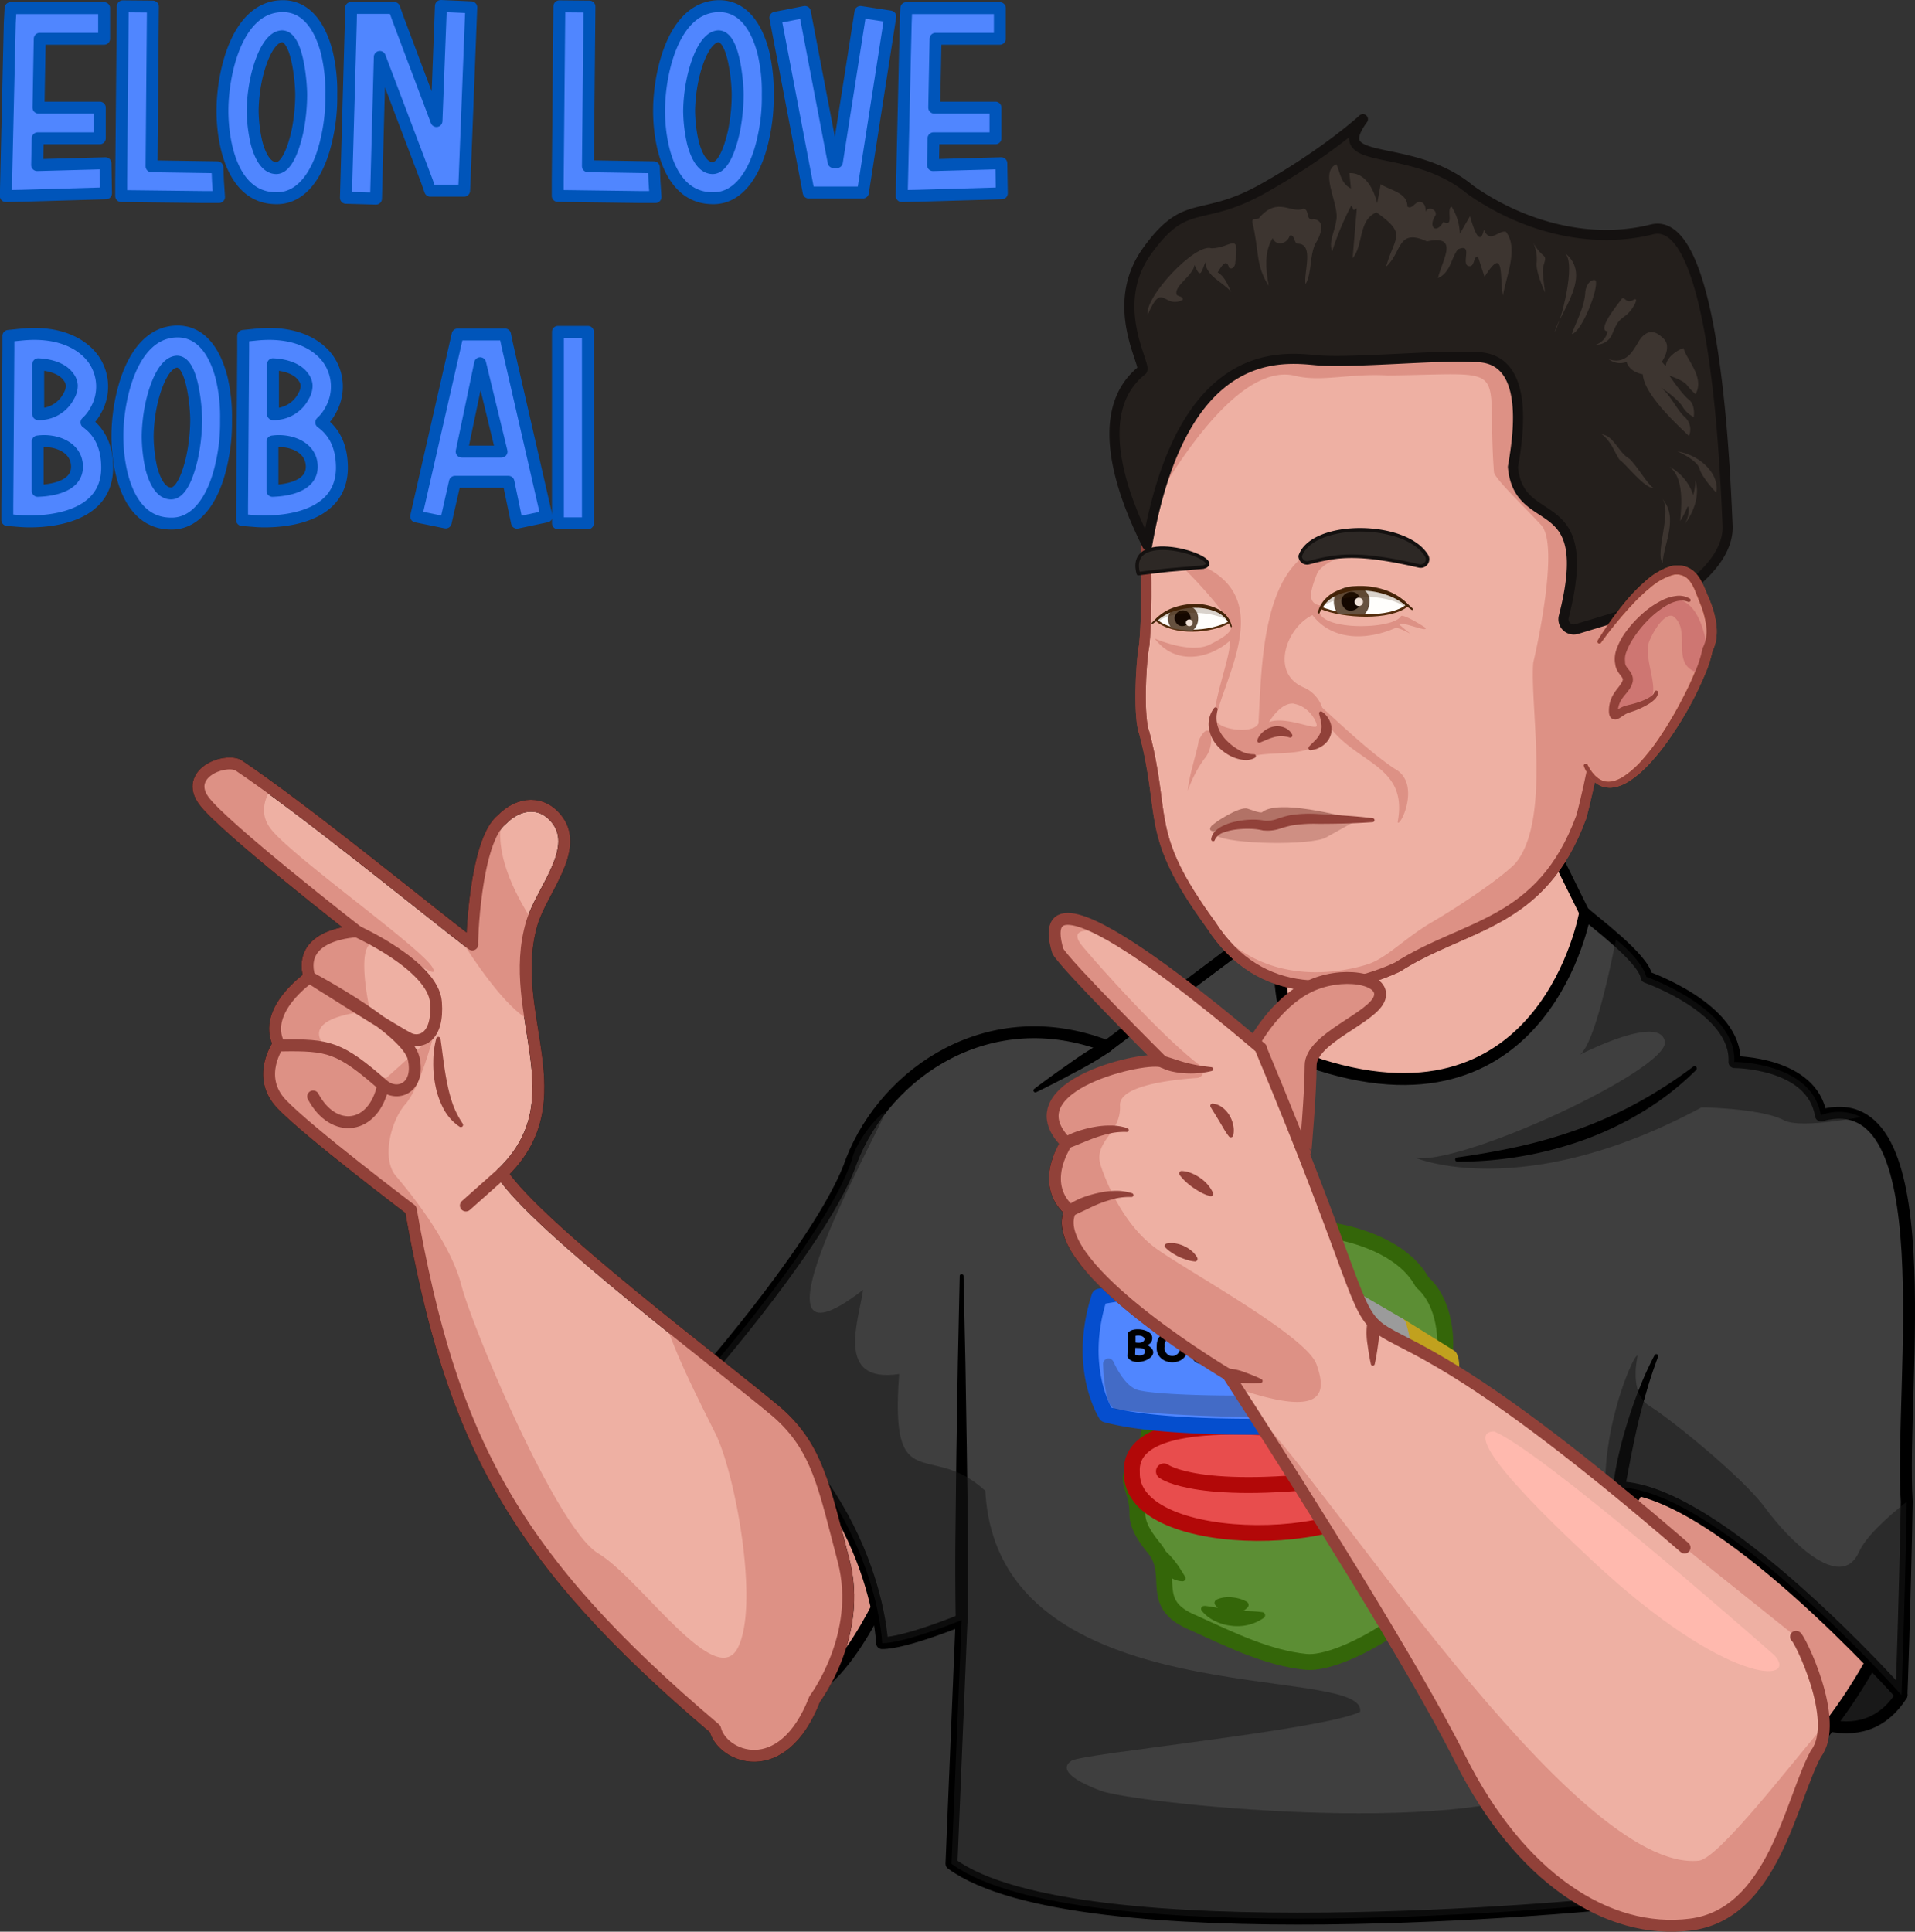<svg id="Layer_1" data-name="Layer 1" xmlns="http://www.w3.org/2000/svg" viewBox="0 0 482.08 486.25"><rect x="0" y="0" width="482.08" height="486.25" fill="#333333" stroke="none"/><path d="M321.41,229.55V192.38l64.49,11.1,26.53,53.72L361,282.05S310.8,285.94,321.41,229.55Z" fill="#eeb0a3" stroke="#000" stroke-linecap="round" stroke-linejoin="round" stroke-width="2.6"/><path d="M478.7,426.69c-19.41,30.43-72.35-33.07-71.13-52.27C432.61,374.79,478.7,426.69,478.7,426.69Z" fill="#191919" stroke="#000" stroke-linecap="round" stroke-linejoin="round" stroke-width="3"/><path d="M225.49,394.56s-11.94,29.76-23.89,31.63-41-46.85-37.48-52.24,32.09-35.14,34.67-35.37S225.49,394.56,225.49,394.56Z" fill="#dd9185" stroke="#000" stroke-linecap="round" stroke-linejoin="round" stroke-width="3"/><path d="M418.57,366.17c-26.24,33.86-21.66,64.74,4.52,96,0,0,29.69-4.75,53-53.44Z" fill="#dd9185" stroke="#000" stroke-linecap="round" stroke-linejoin="round" stroke-width="3"/><path d="M480,378c-.47,26.35-1.32,48.68-1.32,48.68s-46.09-51.9-71.13-52.27c-1,27.71-2.67,77.33-3.63,104.89,0,0-132.82,13.06-164.4-10.16l2.54-61.34s-14.15,5.81-20,5.81c0,0-1.45-41-44.64-67.5,0,0,30.49-34.84,37-54.07,8.76-22.31,34.82-40,64.24-28.68l43.54-32.66s-2.85,33.29,10.17,37.38C389.26,286,399,229.94,399,229.94c1.63,1.63,14.87,11.3,15.5,16,0,0,22.86,8,22.13,21.41,0,0,19.6,0,21.78,13.43C489.55,272.14,478.17,348.7,480,378Z" fill="#3f3f3f" stroke="#000" stroke-linecap="round" stroke-linejoin="round" stroke-width="3"/><path d="M407.57,374.42l0,1A8.16,8.16,0,0,1,407.57,374.42Z" fill="#191919" stroke="#000" stroke-linecap="round" stroke-linejoin="round" stroke-width="1.78"/><path d="M240.59,407.81c-.1-7.21-.14-14.43-.06-21.65s.16-14.43.25-21.65l.35-21.66.47-21.65a.48.48,0,0,1,.49-.47.47.47,0,0,1,.47.47l.47,21.65.35,21.66c.09,7.22.22,14.43.25,21.65s0,14.44,0,21.65a1.5,1.5,0,0,1-3,0Z"/><path d="M279.52,264.65a86.9,86.9,0,0,1-9.18,5.4c-3.12,1.71-6.29,3.33-9.5,4.89a.49.49,0,0,1-.5-.83q4.26-3.24,8.65-6.27a86.86,86.86,0,0,1,9-5.74,1.5,1.5,0,0,1,1.56,2.55Z"/><path d="M407.57,374.42S410,356.79,417,341.33" fill="#191919"/><path d="M406.09,374.22c.16-1.48.37-2.9.64-4.34l.4-2.14.49-2.12c.64-2.84,1.46-5.62,2.33-8.4s1.84-5.5,2.93-8.19a81.75,81.75,0,0,1,3.64-7.9.48.48,0,0,1,.65-.21.49.49,0,0,1,.23.6h0c-1,2.69-1.92,5.39-2.73,8.13s-1.56,5.49-2.22,8.26-1.23,5.56-1.8,8.35l-1.59,8.35v0a1.5,1.5,0,0,1-3-.44Z"/><path d="M480,378c-.47,26.35-1.32,48.68-1.32,48.68s-46.09-51.9-71.13-52.27c0-.32-.47,14-.49,14.2-8.69-19,4.57-49.3,5.19-47.29,0,0-2.31,9.34,2.94,12.55s23.63,18.08,29.17,25.67,19,21.58,23.63,11.09C469.64,387,474.45,382.4,480,378Z" fill="#191919" opacity="0.5"/><path d="M468.49,281.2c-7.5,1.33-16.36,2.4-19.45.77-5.72-3-20.68-3.23-20.68-3.23-44.89,24.18-72,12.71-72,12.71,12,1.85,64.09-22.42,62.74-29.32s-20.89,3.12-21.35,3.35c3.31-2.67,6.88-18.06,9.05-29,3.37,2.76,6.68,6.17,7.66,9.42,0,0,22.86,8,22.13,21.41,0,0,19.6,0,21.78,13.43A12.36,12.36,0,0,1,468.49,281.2Z" fill="#191919" opacity="0.5"/><path d="M405.08,446.59l-1.14,32.72s-132.82,13.06-164.4-10.16l2.54-61.34s-14.15,5.81-20,5.81c0,0-1.45-41-44.64-67.5,0,0,30.49-34.84,37-54.07.58-3.63,5.89-11,8.39-12.09.14,1.94-38.8,70.42-5.55,44.72-1,7.4-7.25,23.69,9.08,21.18-2.37,31.79,7.82,16.5,21.69,29.42,3,57.34,96.66,43.08,94.33,55.66-10.42,4.71-69.78,10.43-72.64,12.27s-.67,4.55,7.4,7.57,89.79,11.94,115-1.68C397,446.52,401.28,445.9,405.08,446.59Z" fill="#191919" opacity="0.5"/><path d="M366.77,291.36c5.38-.75,10.69-1.68,15.94-2.85a125.44,125.44,0,0,0,15.4-4.54,105.44,105.44,0,0,0,14.59-6.66,116.63,116.63,0,0,0,13.52-8.79.56.56,0,0,1,.73.85A71.77,71.77,0,0,1,414,279.55a82,82,0,0,1-14.86,7.23,93.82,93.82,0,0,1-32.31,5.63.53.53,0,0,1-.07-1.05Z"/><path d="M290.7,389.91c5.33,6.87-1.94,13.85,9.77,18.6,9.78,4.47,18.71,8.83,28.23,9.81s32.76-13.87,32.62-20.9c-1.68-16-2.91-22.91,2.59-36.7,1.8-3.66-1.57-13.17-.52-17.93S364,328,358,322.73c-10.54-19.55-64.93-20.09-65.84,10.48-1.33,19.34-2,29.66-5.93,35.13-3.57,4.91,0,5.68.1,12.42C286.16,384.2,288.77,387.56,290.7,389.91Z" fill="#5c8e34" stroke="#346609" stroke-linecap="round" stroke-linejoin="round" stroke-width="4"/><path d="M290.66,388.49a11.63,11.63,0,0,1,2.49,1.75,19.74,19.74,0,0,1,2,2,26.14,26.14,0,0,1,1.65,2.19c.5.76.95,1.49,1.4,2.24l.15.26a.77.77,0,0,1-.26,1,.79.79,0,0,1-.39.11,5.91,5.91,0,0,1-3.32-1.16,12,12,0,0,1-2.3-2.12,13,13,0,0,1-1.65-2.56,8.86,8.86,0,0,1-.9-3,.78.78,0,0,1,.71-.87.73.73,0,0,1,.44.08Z" fill="#346609"/><path d="M303.29,404.23c1.27.15,2.5.38,3.68.55s2.33.34,3.49.46,2.31.24,3.5.29,2.41.09,3.77.28h.06a.78.78,0,0,1,.68.89.85.85,0,0,1-.31.54,11.58,11.58,0,0,1-8.14,2,12.27,12.27,0,0,1-4.11-1.17,9.15,9.15,0,0,1-3.4-2.65.73.73,0,0,1,.13-1,.76.76,0,0,1,.54-.15Z" fill="#346609"/><path d="M320.8,340.12c1.27,5.21,7.57,6.76,15.87,7.79,11.27,1.08,13.82,1.3,16.56-3.47C352.4,335.67,324,329.52,320.8,340.12Z" fill="#fffffd" stroke="#000" stroke-linecap="round" stroke-linejoin="round" stroke-width="4"/><path d="M290.49,342c3.87,9.93,19.87,6,22-.59C309.73,333.85,289.91,331.9,290.49,342Z" fill="#fffffd" stroke="#000" stroke-linecap="round" stroke-linejoin="round" stroke-width="4"/><path d="M329.94,340.32c1.47,7.34,13,7.76,14.16,0C342.89,332.76,331.17,332.82,329.94,340.32Z" stroke="#000" stroke-linecap="round" stroke-linejoin="round" stroke-width="4"/><path d="M297.12,340.38c-.79,6.17,10.91,6.93,11.11.16C307.38,333.67,296.88,333.8,297.12,340.38Z" stroke="#000" stroke-linecap="round" stroke-linejoin="round" stroke-width="4"/><path d="M352.78,362.13a4.73,4.73,0,0,1,2.07,1.67,5.94,5.94,0,0,1,1,2.45,5.6,5.6,0,0,1-.23,2.8,4,4,0,0,1-1.82,2.17.87.87,0,0,1-1.17-.35.81.81,0,0,1-.08-.25l0-.18c-.15-.83-.2-1.39-.32-1.94s-.19-1-.28-1.59-.18-1.12-.24-1.76a11,11,0,0,1,0-2.18v-.17a.81.81,0,0,1,.88-.73Z" fill="#346609"/><path d="M293.31,333.65a2.76,2.76,0,0,1,1.09-1.75,3.34,3.34,0,0,1,1.59-.61,3.14,3.14,0,0,1,1.55.23,2.87,2.87,0,0,1,1.31,1.12,1.15,1.15,0,0,1-.18,1.43l-.05.06a4.73,4.73,0,0,1-1.24.86,3,3,0,0,1-1,.28,2.36,2.36,0,0,1-.91-.1,5,5,0,0,1-1.15-.55l-.87-.6A.39.39,0,0,1,293.31,333.65Z" fill="#346609"/><path d="M304.82,330.15a2.43,2.43,0,0,1,.83-.86.87.87,0,0,1,.7-.13,1,1,0,0,1,.6.43,2.28,2.28,0,0,1,.38,1.17,1.47,1.47,0,0,1-.3,1l-.29.38a3.1,3.1,0,0,1-.76.78.71.71,0,0,1-.58.12.84.84,0,0,1-.48-.4,3,3,0,0,1-.36-1.11v-.09A1.8,1.8,0,0,1,304.82,330.15Z" fill="#346609"/><path d="M309,331.48a4.13,4.13,0,0,1,2.42,0,5.13,5.13,0,0,1,2,1.17,4.46,4.46,0,0,1,1.44,4.43.9.9,0,0,1-1.12.61.85.85,0,0,1-.17-.06l-.14-.08a15.35,15.35,0,0,1-1.58-1,12.66,12.66,0,0,1-1.16-1,10.27,10.27,0,0,1-1.07-1.17,8.52,8.52,0,0,1-1.05-1.63l-.09-.2a.81.81,0,0,1,.39-1.09Z" fill="#346609"/><path d="M295.29,348.17a10.15,10.15,0,0,1,2.27-.32,17,17,0,0,1,2,0,17.62,17.62,0,0,1,2,.28,11.77,11.77,0,0,1,2.21.67l.07,0a.87.87,0,0,1,.45,1.16.64.64,0,0,1-.18.27,5.13,5.13,0,0,1-2.31,1.34,7.06,7.06,0,0,1-2.58.23,7,7,0,0,1-2.48-.68,5.4,5.4,0,0,1-2.07-1.74.79.79,0,0,1,.2-1.12.66.66,0,0,1,.24-.11Z" fill="#346609"/><path d="M320.5,346.72c.43.77.74,1.5,1.07,2.11a15.64,15.64,0,0,0,1,1.65,15,15,0,0,0,1.11,1.53c.19.3.47.54.7.87a12.11,12.11,0,0,1,.82,1l.09.14a.84.84,0,0,1-.26,1.16,1,1,0,0,1-.33.12,5.17,5.17,0,0,1-3.06-.5,5.9,5.9,0,0,1-2.44-2.19,5.84,5.84,0,0,1-1-3.13,5,5,0,0,1,.92-3.05.75.75,0,0,1,1.05-.17.71.71,0,0,1,.22.24Z" fill="#346609"/><path d="M330.45,348.68a9.74,9.74,0,0,1,2.75-.53,15,15,0,0,1,2.6.07,17.61,17.61,0,0,1,2.51.46,13.26,13.26,0,0,1,2.51.92l.07,0a.85.85,0,0,1,.39,1.13.75.75,0,0,1-.28.33,6.64,6.64,0,0,1-2.82,1.06,10.68,10.68,0,0,1-2.82,0,10.86,10.86,0,0,1-2.7-.65,8,8,0,0,1-2.5-1.49.8.8,0,0,1-.06-1.14.69.69,0,0,1,.32-.22Z" fill="#346609"/><path d="M355.85,346.31a2.21,2.21,0,0,1,1.84.47,2.58,2.58,0,0,1,.89,1.37,2.52,2.52,0,0,1-.05,1.49,2.3,2.3,0,0,1-1,1.21,1.24,1.24,0,0,1-1.38-.09l-.11-.09a5.94,5.94,0,0,1-.94-.9,1.61,1.61,0,0,1-.35-.6.91.91,0,0,1,.07-.57c.1-.23.19-.55.4-1.06l.44-1.05A.28.28,0,0,1,355.85,346.31Z" fill="#346609"/><path d="M354.29,341.3a4,4,0,0,1,.3-1.33,2.39,2.39,0,0,1,.54-.82,2.78,2.78,0,0,1,.86-.56,4.4,4.4,0,0,1,1.43-.32h.09a1.16,1.16,0,0,1,1.18.8,2.75,2.75,0,0,1,0,1.68,2.91,2.91,0,0,1-.79,1.27,3,3,0,0,1-1.34.76,2.89,2.89,0,0,1-1.85-.14.73.73,0,0,1-.46-.72Z" fill="#346609"/><path d="M325.77,332.18a6.1,6.1,0,0,1,2.05-1.6,7,7,0,0,1,2.05-.6,6.69,6.69,0,0,1,2.14,0,5,5,0,0,1,2.26,1,.86.86,0,0,1,.14,1.2l-.14.14-.19.15a7.39,7.39,0,0,1-3.69,1.48,8,8,0,0,1-2,0,7,7,0,0,1-1-.19,5,5,0,0,1-.51-.16c-.15-.06-.32-.11-.36-.26a.71.71,0,0,1-1-.19A.72.72,0,0,1,325.77,332.18Z" fill="#346609"/><path d="M324.59,333.8c-.52.65-.93,1.07-1.21,1.46l-.76,1.09a10,10,0,0,1-1.38,1.57,3.41,3.41,0,0,1-2.65,1,.88.88,0,0,1-.73-1,.59.59,0,0,1,.05-.19l.07-.17a13.29,13.29,0,0,0,.48-1.67,6.64,6.64,0,0,1,.94-1.87,4.77,4.77,0,0,1,2.27-1.69,3.66,3.66,0,0,1,2.69.13.84.84,0,0,1,.41,1.13,1,1,0,0,1-.1.17Z" fill="#346609"/><path d="M306.35,402.61a7.09,7.09,0,0,1,2-.52,9.07,9.07,0,0,1,1.8,0,9.65,9.65,0,0,1,1.73.3,8.29,8.29,0,0,1,1.89.75l.08.05a.92.92,0,0,1,.35,1.25,1,1,0,0,1-.12.17,4.39,4.39,0,0,1-2,1.24,5.87,5.87,0,0,1-2.23.22,6.08,6.08,0,0,1-2.13-.58,4.79,4.79,0,0,1-1.82-1.52.86.86,0,0,1,.2-1.19l.14-.08Z" fill="#346609"/><path d="M284.93,370.53c-.95-18.24,50.31-9,55.66-9.61,6.89-.75,10.43,5.89,9.43,11.79C347.67,389.91,284.24,391.37,284.93,370.53Z" fill="#e84d4d" stroke="#b20808" stroke-linecap="round" stroke-linejoin="round" stroke-width="4"/><path d="M293,370.37s8.65,6.64,47,1.47" fill="#e84d4d" stroke="#b20808" stroke-linecap="round" stroke-linejoin="round" stroke-width="4"/><path d="M352,333.57a31,31,0,0,1,.79,12.89l11.91-.23a5.44,5.44,0,0,0,.24-4.59Z" fill="#fce583" stroke="#c1a11e" stroke-linecap="round" stroke-linejoin="round" stroke-width="4"/><path d="M352.76,346.46a28.71,28.71,0,0,1-12.51,10.48c4.8-16.13,1.13-27.2-.25-30.33l12,7A25.23,25.23,0,0,1,352.76,346.46Z" fill="#fff" stroke="#9b9b9b" stroke-linecap="round" stroke-linejoin="round" stroke-width="4"/><path d="M340,326.61l-7.81-1.74c1.43,2.95,6.71,15.8,1.53,33.87l6.53-1.8C345.87,338.5,340.67,327.86,340,326.61Z" fill="#fce583" stroke="#c1a11e" stroke-linecap="round" stroke-linejoin="round" stroke-width="4"/><polygon points="349.82 345.06 348.73 344.98 348.63 346.57 349.71 346.66 349.82 345.06" fill="#5086ff" stroke="#054ece" stroke-linecap="round" stroke-linejoin="round" stroke-width="4"/><polygon points="345.64 347.65 347.21 347.76 347.39 344.9 345.82 344.78 345.64 347.65" fill="#5086ff" stroke="#054ece" stroke-linecap="round" stroke-linejoin="round" stroke-width="4"/><path d="M332.19,324.87a183.53,183.53,0,0,0-55.43,1.52c-5.53,17.32,1,28.48,1.71,29.67,16.23,4.4,52,2.84,55.25,2.68C339.42,339.3,333,326.36,332.19,324.87Z" fill="#5086ff" stroke="#054ece" stroke-linecap="round" stroke-linejoin="round" stroke-width="4"/><g opacity="0.25"><path d="M323.8,327.07c-2.79-.59.43,23.51-2.79,23.84-2.6.69-29,.51-34.49-1-2.62-.71-4.74-4-6.24-7.16a1.36,1.36,0,0,0-2.59.63c.16,4.71.79,10.11,2.81,11.23,4,1.18,44.56,3.49,50.83.89,2.95-9.65.41-23.63-.36-27.36C329.87,325.88,325.09,327.29,323.8,327.07Z" fill="#1b1b1c"/></g><path d="M290.05,337a1.67,1.67,0,0,1-1.24,1.56c4.84,2.75-3.45,6.26-5,2.92l.19-6C285,333.91,290.39,334.49,290.05,337Zm-1.84,3.28c.14-1.15-1.64-.91-2.4-1l-.06,1.75C286.57,341.24,288.15,341.43,288.21,340.26Zm-2.36-2.36c3,.58,3-2.16,0-1.67Z"/><path d="M299,339.09c.19,5.29-8.33,5-7.8-.26C291.06,333.55,299.54,333.83,299,339.09Zm-2-.07a1.93,1.93,0,1,0-3.75-.12A1.93,1.93,0,1,0,297,339Z"/><path d="M306.5,337.5a1.65,1.65,0,0,1-1.23,1.56c4.84,2.75-3.46,6.26-5,2.92.07-.1.06-6.53.34-6.35C302.42,334.86,306.56,334.84,306.5,337.5Zm-1.84,3.28c.14-1.14-1.64-.9-2.4-1l-.05,1.75C303,341.76,304.61,342,304.66,340.78Zm-2.36-2.35c3,.57,3-2.17.05-1.67Z"/><path d="M314.72,341.72l-2.45-.08c-.19.54-.36,1.15-.51,1.65-4.16,1.1.32-5.68.58-7.37,4.18-1.71,3.64,4.84,4.76,7.31C315.59,344.18,314.93,343.17,314.72,341.72Zm-1.08-4.32c-.28.83-.71,1.84-1,2.72l1.78.06c-.21-.92-.51-1.95-.71-2.78Z"/><path d="M319.25,343.62c-2,.52-.48-6.9-.8-7.73.77-.11,2.07-.29,1.94.88l-.21,6.77A3.51,3.51,0,0,1,319.25,343.62Z"/><path d="M398.06,205.66C388,233,369,232.41,351.78,243.44c-13.94,6.46-34.37,8.93-46.91-10.59-17-23.31-11.13-26.8-16.81-48.36-1.45-3.53-1-16.81,0-22.21,2-22.46-3.67-37.69,10.38-60.39,10-16.19,8.3-19.31,17.22-20.55,17.79-2.33,79.87-9.62,81.78,23,.83,15.16,6.43,21.18,10.59,24.71S402.63,189.06,398.06,205.66Z" fill="#eeb0a3" stroke="#914139" stroke-linecap="round" stroke-linejoin="round" stroke-width="2.6"/><path d="M398.06,205.66C388,232.9,369,232.44,351.78,243.44c-15.74,7.39-36.63,8.18-48.65-13.36,14,20,36.11,14.22,41,12.71s9.44-6.62,16.23-10.59,17-10.77,21-14.74c9.2-10.71,3.71-39.8,4.62-50.66.64-2.64,6.7-29.52,2-34.62s-11.37-11.36-11.89-13.27c-2.09-28,5.35-24.77-26.66-24.4-9.64-.57-16.61,1.69-23.22.13-15.79-4.12-33.87,29.14-36.81,33.82,0,0-.21.1-.59.25a72.63,72.63,0,0,1,9.56-26.82c10-16.19,8.3-19.31,17.22-20.55s43.18-5.19,57.91.62,23,7.26,23.87,22.41,6.43,21.18,10.59,24.71S402.63,189.06,398.06,205.66Z" fill="#dd9185"/><path d="M398.06,205.66C388,233,369,232.41,351.78,243.44c-13.94,6.46-34.37,8.93-46.91-10.59-17-23.31-11.13-26.8-16.81-48.36-1.45-3.53-1-16.81,0-22.21,2-22.46-3.67-37.69,10.38-60.39,10-16.19,8.3-19.31,17.22-20.55,17.79-2.33,79.87-9.62,81.78,23,.83,15.16,6.43,21.18,10.59,24.71S402.63,189.06,398.06,205.66Z" fill="none" stroke="#914139" stroke-linecap="round" stroke-linejoin="round" stroke-width="2.6"/><path d="M358.79,158c-.52-.43-5.61-3.56-6.13-2.9-1.7,3.24-19.45,3.81-20.58-1.12a.69.69,0,0,0-.14-.08c1.4-.84,2-1.27.56-1.47-3.46-.48-2.75-3.47-1-7.9s15.1-6.93,12.83-6.93c-26.75-6.15-26.55,27.27-27.52,44.49-1.31,3-11.35,1.46-10.76-1.43,2.81-11.46,14.2-29.73-2.88-38,0,0-8.56-2.92-4.55,1a106.92,106.92,0,0,1,11,12.83c1.09,1.83-.13,3.31-5.07,5.76s-13.87-1.53-13.87-1.53c5.23,6.94,13.85,5.09,18.94.56.28,7.27-11.88,29.47,4.56,29.45,6.24-2.62,20.87,1.86,19.2-9.78,6.61,11.41,21.37,10.89,18.46,26,.55,1.56,6.08-9.81-.75-13.44-5.75-3.79-13.42-11-18.23-15.38a8.53,8.53,0,0,0-4.68-5.1c-8.45-3.54-4.43-15,2.21-18.2,5.44,7.07,14.79,6,21,3.19,1.39.14,3.85,1.69,3.53,1.37a33,33,0,0,1-2.59-2.13C352,156,359.93,159.45,358.79,158Zm-33,19.17c3.37.53,5.62,4.05,5.68,5.47s-7.71-2.49-12-.88C319.49,181.72,322.46,176.59,325.84,177.13Z" fill="#dd9185"/><path d="M303.19,191a31.58,31.58,0,0,0-4.16,8c.16-3.41,2.61-10.73,2.7-12.49C304.78,179.9,306.33,187.44,303.19,191Z" fill="#dd9185"/><path d="M316.5,186.29a4.91,4.91,0,0,1,1.5-2.1,5.71,5.71,0,0,1,2.38-1.24,4.8,4.8,0,0,1,2.85.16,3.77,3.77,0,0,1,2.06,1.79.53.53,0,0,1-.6.75h0a9,9,0,0,0-2-.35,7,7,0,0,0-1.7.19,15.05,15.05,0,0,0-1.8.59l-2,.84h0a.5.5,0,0,1-.66-.63Z" fill="#914139"/><path d="M332.92,179.23a5.6,5.6,0,0,1,1.88,2.39,4.91,4.91,0,0,1,.17,3.47,5.23,5.23,0,0,1-2.11,2.69,8.21,8.21,0,0,1-1.41.73,10,10,0,0,1-1.49.33.52.52,0,0,1-.57-.45.51.51,0,0,1,.12-.39l0-.05a12.74,12.74,0,0,1,1-1c.29-.33.62-.6.87-.91a5.46,5.46,0,0,0,1.1-1.8,4.61,4.61,0,0,0,.16-2,9.72,9.72,0,0,0-.22-1.21c-.1-.45-.22-.81-.35-1.41a.47.47,0,0,1,.35-.55.49.49,0,0,1,.36.07Z" fill="#914139"/><path d="M315.94,190.73a4.49,4.49,0,0,1-2.61.58,8,8,0,0,1-1.3-.19,11.49,11.49,0,0,1-1.23-.37,11.07,11.07,0,0,1-4.21-2.86,8.68,8.68,0,0,1-2.28-4.71,6.7,6.7,0,0,1,1.32-4.94.5.5,0,0,1,.7-.08.49.49,0,0,1,.18.5v0a8,8,0,0,0,0,4.06,8.78,8.78,0,0,0,2,3.39,13.58,13.58,0,0,0,3.23,2.59,7.2,7.2,0,0,0,3.83,1.16h.1a.47.47,0,0,1,.49.43A.46.46,0,0,1,315.94,190.73Z" fill="#914139"/><path d="M309.44,156.63c-4.5,2.54-14,3.3-18.38-.55C295.63,151.41,307.11,151,309.44,156.63Z" fill="#fffefc" stroke="#542d0d" stroke-linecap="round" stroke-linejoin="round" stroke-width="0.51"/><path d="M301.58,156.34a3.75,3.75,0,0,1-1.33,2.34,21.81,21.81,0,0,1-5.33-.56C290.73,152.69,302.43,149.6,301.58,156.34Z" fill="#66513f"/><path d="M295.94,156.53c1.15,2.33,4.79.47,3.57-1.83S294.72,154.23,295.94,156.53Z" fill="#140700"/><path d="M298.63,157.15a.85.85,0,0,0,1.52-.77A.85.85,0,0,0,298.63,157.15Z" fill="#f0e1d8"/><path d="M309.79,157.72a6.51,6.51,0,0,0-3.53-3.66,12.62,12.62,0,0,0-5.12-1.06,17,17,0,0,0-5.25.75,12.29,12.29,0,0,0-4.64,2.52l0,0a.28.28,0,0,1-.23.05h0l.22-.05-1.08.77h0a.19.19,0,0,1-.26,0,.18.18,0,0,1,0-.25l1-.92a.22.22,0,0,1,.19-.05h0l-.25.08a11.48,11.48,0,0,1,4.73-3,16.66,16.66,0,0,1,5.55-.88,12.36,12.36,0,0,1,5.49,1.31,7.26,7.26,0,0,1,2.24,1.77,8.57,8.57,0,0,1,.79,1.2,13.49,13.49,0,0,1,.47,1.35.18.18,0,0,1-.34.11Z" fill="#442308"/><path d="M309.44,156.63l0,0c-3.2-3.13-14.46-3.09-17.89-.17a4.55,4.55,0,0,1-.45-.4C295.2,151.71,307,150.7,309.44,156.63Z" fill="#442308" opacity="0.2"/><path d="M354.27,152.38c-4.33,3.6-16.08,3-21.71.65C336.33,145.44,349.54,147.64,354.27,152.38Z" fill="#fffefc" stroke="#542d0d" stroke-linecap="round" stroke-linejoin="round" stroke-width="0.6"/><path d="M344.69,152.21a4.48,4.48,0,0,1-1.24,2.48,54.59,54.59,0,0,1-6.66-.3,4.55,4.55,0,0,1-.46-5h0C338.72,146.41,345.66,147.1,344.69,152.21Z" fill="#66513f"/><path d="M338,152.44c1.38,2.79,5.73.57,4.27-2.18S336.5,149.69,338,152.44Z" fill="#140700"/><path d="M341.15,152A1,1,0,0,0,343,151,1,1,0,0,0,341.15,152Z" fill="#f0e1d8"/><path d="M331.74,154.2a7.46,7.46,0,0,1,1.49-3,9.2,9.2,0,0,1,2.63-2.14,14,14,0,0,1,6.49-1.56,19.45,19.45,0,0,1,6.55,1.09,14.44,14.44,0,0,1,5.59,3.55l-.29-.09h.05a.25.25,0,0,1,.22.06l1.18,1.08a.23.23,0,0,1,0,.32.24.24,0,0,1-.3,0h0l-1.27-.91.26.05h0a.3.3,0,0,1-.26-.06l0,0a15.48,15.48,0,0,0-5.5-3,19.42,19.42,0,0,0-6.19-.94,14.14,14.14,0,0,0-6,1.26,8.11,8.11,0,0,0-4.18,4.38.22.22,0,0,1-.27.12A.21.21,0,0,1,331.74,154.2Z" fill="#442308"/><path d="M332.57,153l0,0c4.23-3.76,16.66-3.68,21.15-.19l.53-.48C349.39,147.22,335.46,146,332.57,153Z" fill="#442308" opacity="0.2"/><path d="M286.56,144.4c-3.37-12.26,23.08-3.51,16.34-1.64C293.81,143.53,294.57,143.37,286.56,144.4Z" fill="#2d2825" stroke="#141110" stroke-linecap="round" stroke-linejoin="round" stroke-width="0.88"/><path d="M359.22,140.05c-5-8.83-28.85-9-31.91-.08a1.73,1.73,0,0,0,2.18,1.66c7.15-1.88,12.38-2.71,27.75.83A1.74,1.74,0,0,0,359.22,140.05Z" fill="#2d2825" stroke="#141110" stroke-linecap="round" stroke-linejoin="round" stroke-width="0.88"/><path d="M317.65,204.51c4.05-3.5,20,.92,24.46,1.86,0,0-13.91-.44-17.88.39s-4.41,1.73-7.4,1.47-5.17-.57-8.56.52-4.11.25-3.4-.71,7.18-5.13,9.17-4.49S316.59,204.51,317.65,204.51Z" fill="#b27266"/><path d="M306.09,210.28c3.36,2.31,24.06,2.59,27.75.52,2.12-1.22,8-4.44,8-4.44-2.74-.23-17.51-.56-20.89,1C316.61,208.8,308.88,205.76,306.09,210.28Z" fill="#cf8f83"/><path d="M304.91,211.16a3.39,3.39,0,0,1,.95-1.87,6.28,6.28,0,0,1,1.59-1.2,13.3,13.3,0,0,1,3.59-1.28,21.16,21.16,0,0,1,3.72-.48,15.46,15.46,0,0,1,3.86.3l-.23,0a8.7,8.7,0,0,0,2.94-.43,24.93,24.93,0,0,1,3.43-1,31.51,31.51,0,0,1,7.09-.29c2.28.1,4.56.24,6.84.4s4.56.36,6.83.64a.49.49,0,0,1,0,1c-2.29.17-4.57.27-6.86.33s-4.56.09-6.85.09a35.16,35.16,0,0,0-6.56.4,27,27,0,0,0-3.16.86,9.8,9.8,0,0,1-3.81.43h-.08a.45.45,0,0,1-.16,0,15.28,15.28,0,0,0-3.25-.42,24.17,24.17,0,0,0-3.4.14,14.67,14.67,0,0,0-3.27.74,3.7,3.7,0,0,0-2.29,1.87l0,.07a.46.46,0,0,1-.59.27A.47.47,0,0,1,304.91,211.16Z" fill="#914139"/><path d="M415.81,168.6c-.5-.65-1-1.3-1.42-1.86a11.08,11.08,0,0,0-1.46-1.45,7,7,0,0,0-1.68-1c-.63-.31-1.35-.49-2.16-.79l-.06,0a.53.53,0,0,1-.3-.67.55.55,0,0,1,.27-.29,5,5,0,0,1,2.82-.41,5.29,5.29,0,0,1,2.75,1.2,5.91,5.91,0,0,1,1.75,2.36,5.36,5.36,0,0,1,.39,2.8.48.48,0,0,1-.85.23Z" fill="#b35229"/><path d="M288.79,137.2c-4.23-8.57-15.49-32.75-1.26-44,1.06-1.56-8.62-16.32,1.26-30.05S302.22,56.31,318,47.44,343.1,30,343.1,30c-9.11,12.47,12.06,5.26,27,17.75,12.26,8.67,29.38,14.11,45.75,10s18.51,63.5,19.05,74.46-15.42,19.3-15.42,19.3L397,158.32a2.59,2.59,0,0,1-3.38-2.93c8.44-32.81-11.28-21.12-12.76-37.87,1.55-8.76,4.29-28.27-10.05-27.61-7.5-.68-30.53,1.56-39.25.78S297.72,86.36,288.79,137.2Z" fill="#241f1c" stroke="#141110" stroke-linecap="round" stroke-linejoin="round" stroke-width="2.54"/><path d="M315.3,56.1c-.32-1.64,1.38-.41,1.87-1.48,4.6-5.09,7.73-.83,10.9-2.06,1.64-.11.53,3.26,2.59,2.56,3.39.48,1.62,4.42.45,6.26-1.48,3.21-.79,7.06-2.45,10.17-.58-2.79,2.32-10.23-2-10.21-1-.15-.71-2.53-2-2-.54,2-3.36,2.79-4.28.61-2.26,3.61-1.67,8.05-1,12C316,66.66,317,63.06,315.3,56.1Z" fill="#3d3530"/><path d="M336.42,41.36c-4.51,2,1,10.37-.07,14.31-.33,2.57-1.92,5.16-1,7.6a70.34,70.34,0,0,1,4.86-11.59l.53,1.21.82-.45L340.51,65c2.8-3.34,1.37-9.61,6-11.55,7.72,5.52,4.7,5.86,2.42,13.68,4.07-3.6,2.75-9.8,10.29-6.37C367.58,59,363,65.48,362,70c3.16-1.41,3.23-4.87,5-7.23,4.27-1.84.24,4.38,3.12,4.23,1.14-.25.78-2.46,1.93-2.43l1.66,5.14c5.17-8.33,3.73.3,4.64,4.69.81-4.91,4-11.9.74-16.07-1.95-.41-4,3.1-5.54-.51-1.12,5.1-3-1.7-3.49-3.41l-2.56,4.43A13.55,13.55,0,0,0,365.41,52c-1.42.62.82,5.37-2.06,3.85-1.88,3.28-3.92,1.22-1.94-1.72.36-1.73-2.53-2.29-2.57-.46.15-1.06,0-2.63-1.31-2.83s-2,2-3.23,1.16c0-3.51-4.17-4-6.72-5.64l-.88,4.81c-.86-3.43-2.88-7.73-7-7.59l.38,3.85C337.52,46.2,337.37,43.37,336.42,41.36Z" fill="#3d3530"/><path d="M306.54,68.56c.77-1.18,2.1-3.86,2.87-1.16.88.65,1.63-.58,1.56-1.41,1.16-7.94-1.21-3.5-6-3.49-4.09-1.39-17,12.43-16.05,16.77,3.7-8.81,4-1.33,8.82-3.79.22-.84-1.07-.84-1.5-1.24-.89-2.25,4.11-4.77,4.47-7.56,1.49,3.59,1.65,2,2.72-.68.23,3.6,4.46,5,6.5,7.48C309.05,71.7,308.34,69.61,306.54,68.56Z" fill="#3d3530"/><path d="M393.94,63.7c2.94,2.59-1,17.52-2.6,19.9C392.79,78.47,401,69.21,393.94,63.7Z" fill="#3d3530"/><path d="M386,61.11a10.76,10.76,0,0,0,2.4,3.09c1.37,1-.19,2,0,4.51s.57,4.94.57,4.94-2.45-5.19-2.13-7.6A10.27,10.27,0,0,0,386,61.11Z" fill="#3d3530"/><path d="M395.69,84.09c2.59-.62,6.8-11.55,6-13.47-.45-.43-2.08,0-2.6,2.66C399,77.26,396.45,81.61,395.69,84.09Z" fill="#3d3530"/><path d="M401.75,86.76A4.26,4.26,0,0,0,405.89,84c1.26-3,1.59-3.27,3.37-4.59s3.68-5,1.88-3.9-2.12-1-2.88-.31c-.22.47-6.63,8-3.57,8.22A4.35,4.35,0,0,1,401.75,86.76Z" fill="#3d3530"/><path d="M405,90.43a4.58,4.58,0,0,0,4.48.67s.46,2.42,4.08,3.12c.26,4.82,7.88,12,11.62,15.52a4.18,4.18,0,0,0-1-4.7c-2.2-2-3.61-5.63-6.15-7.57,0,0,4,2.59,5.49,4.82a6.59,6.59,0,0,0,2.86,2.68s.52-3-1.26-4.4-4.86-6-4.86-6,3.46,1.12,4.39,2.34a16.75,16.75,0,0,0,2.18,2.31c2.4-4.26-2.33-8.7-3-11.57-1.71.48-4.42,2.41-4.49,4.55l-1-1.12s2.65-3.67.44-5.84-3.78-2.08-5.4-.45S410.34,92.18,405,90.43Z" fill="#3d3530"/><path d="M403.22,109.32c3.16.43,4.13,4.58,7,6.19,1.93,1.82,4.42,6.27,6,7.33-2.11.14-6.78-5.77-8.08-6.77C406.92,115.47,406.16,111.46,403.22,109.32Z" fill="#3d3530"/><path d="M422.26,113.6s5,2.16,5.6,4.42,4.2,6,4.2,6C432.93,119.72,428.59,114.74,422.26,113.6Z" fill="#3d3530"/><path d="M420.24,117.47c3.86,2.83,3,10.35,2.72,13.7a23.7,23.7,0,0,0,1.76-3.38c.38-1.14.85,1.57-.53,4,0,0,4.27-5.22,2.63-10.89a14.8,14.8,0,0,1-.57,3.73A12.41,12.41,0,0,0,420.24,117.47Z" fill="#3d3530"/><path d="M418.29,125.38c4.51,4.81.46,11.54.26,16.33C416.49,139.25,421.16,128.23,418.29,125.38Z" fill="#3d3530"/><path d="M399.19,192.68c8.53,18.23,29.28-20.18,30.66-29.14,2.74-5.44-.33-11.35-2.06-15.64-6.39-14.71-23.8,11.62-25.16,13.63" fill="#dd9185"/><path d="M399.61,192.48c.95,1.84,2.3,3.6,4.1,4.14s3.77-.27,5.41-1.42a24.21,24.21,0,0,0,4.57-4.21,52.76,52.76,0,0,0,3.86-5A96.76,96.76,0,0,0,424,175c1-1.9,1.87-3.82,2.68-5.78a30,30,0,0,0,1.89-5.84,1.15,1.15,0,0,1,.12-.37v0a9.77,9.77,0,0,0,.85-2.65,11.8,11.8,0,0,0,0-2.85,23.62,23.62,0,0,0-1.62-5.84l-1.19-3c-.19-.5-.41-.87-.62-1.32a9.41,9.41,0,0,0-.76-1.14,4.05,4.05,0,0,0-4.54-1.4,15.31,15.31,0,0,0-5.17,2.91,44.8,44.8,0,0,0-4.57,4.27A99.2,99.2,0,0,0,403,161.8a.49.49,0,0,1-.81-.54,85.62,85.62,0,0,1,7.57-10.47,45.89,45.89,0,0,1,4.62-4.63,17.41,17.41,0,0,1,5.83-3.5,6.71,6.71,0,0,1,3.78-.13,6.3,6.3,0,0,1,3.21,2.13,11.4,11.4,0,0,1,1,1.49c.26.51.57,1.08.77,1.56l1.26,3a25.36,25.36,0,0,1,1.83,6.48,14.4,14.4,0,0,1,0,3.53,12.23,12.23,0,0,1-1.08,3.43l.13-.38a31.67,31.67,0,0,1-2.1,6.43c-.85,2-1.79,4-2.8,5.94a88,88,0,0,1-6.89,11.13,56.19,56.19,0,0,1-4.19,5.08,26.61,26.61,0,0,1-5.09,4.34,11.4,11.4,0,0,1-3.19,1.39,6.23,6.23,0,0,1-3.6-.14,6.63,6.63,0,0,1-2.83-2.12,12.52,12.52,0,0,1-1.67-2.92.45.45,0,0,1,.24-.6A.47.47,0,0,1,399.61,192.48Z" fill="#b35229"/><path d="M429.85,163.54c-.6,1.91-1.28,3.89-2,5.89-7.65-1.78-2-10.19-6.32-14.05-1.53-1.54-4.38,1.63-6.05,5.4-2.81,5,4.71,15.53-2.57,16.71a23.77,23.77,0,0,0-5.08,2c-2,.95-1.58.88-1.61-1.18s2.55-4.91,3.41-6.34c.88-3.95-4-2.59-.56-10.12C414.7,150.88,426.68,143.23,429.85,163.54Z" fill="#ce7672"/><path d="M424.91,151.48c-1.81-.72-3.87,0-5.6,1.06a23.72,23.72,0,0,0-4.8,3.93,27.9,27.9,0,0,0-3.79,4.93,16.19,16.19,0,0,0-1.3,2.69,4.92,4.92,0,0,0-.32,2.47,2,2,0,0,1,0,.26v0a1.74,1.74,0,0,0,.3.92c.21.36.57.76,1,1.35a4,4,0,0,1,.53,1.08,3.11,3.11,0,0,1,.09,1.42,5.32,5.32,0,0,1-.91,2c-.76,1.07-1.52,1.81-2,2.64a6,6,0,0,0-.84,2.68,5.09,5.09,0,0,0,0,.52.33.33,0,0,0-.07-.13.79.79,0,0,0-.4-.31.64.64,0,0,0-.24,0,.24.24,0,0,1-.1,0s-.07,0,0,0c.25-.08.83-.47,1.35-.74a7.12,7.12,0,0,1,1.81-.71c.57-.13,1.06-.25,1.6-.4a19.84,19.84,0,0,0,3.06-1.09,8.07,8.07,0,0,0,1.35-.78,2.08,2.08,0,0,0,.84-1l0-.07a.5.5,0,0,1,.6-.34.49.49,0,0,1,.35.53,3,3,0,0,1-1,1.78,8.34,8.34,0,0,1-1.47,1.09,20.74,20.74,0,0,1-3.18,1.55c-.54.2-1.13.39-1.65.56a5.16,5.16,0,0,0-1.29.64l-.68.44a4.89,4.89,0,0,1-.9.52,1.3,1.3,0,0,1-.42.13.69.69,0,0,1-.31,0,1.38,1.38,0,0,1-.45-.08,1.55,1.55,0,0,1-.72-.56,3,3,0,0,1-.22-.53,4.71,4.71,0,0,1-.1-1.16,7.87,7.87,0,0,1,1-3.78c.63-1.15,1.48-2,2-2.84a3.3,3.3,0,0,0,.49-1c0-.11,0-.17,0-.27a4.08,4.08,0,0,0-.23-.42c-.23-.35-.64-.8-1-1.4a4.27,4.27,0,0,1-.7-2.28l0,.3a7.23,7.23,0,0,1,.45-3.92,16.45,16.45,0,0,1,1.57-3.14A27.64,27.64,0,0,1,413,154.9a22.5,22.5,0,0,1,5.55-3.88,11.1,11.1,0,0,1,3.33-1,5.34,5.34,0,0,1,3.51.67.45.45,0,0,1,.14.63.46.46,0,0,1-.56.18Z" fill="#914139"/><path d="M399.61,192.48c.95,1.84,2.3,3.6,4.1,4.14s3.77-.27,5.41-1.42a24.21,24.21,0,0,0,4.57-4.21,52.76,52.76,0,0,0,3.86-5A96.76,96.76,0,0,0,424,175c1-1.9,1.87-3.82,2.68-5.78a30,30,0,0,0,1.89-5.84,1.15,1.15,0,0,1,.12-.37v0a9.77,9.77,0,0,0,.85-2.65,11.8,11.8,0,0,0,0-2.85,23.62,23.62,0,0,0-1.62-5.84l-1.19-3c-.19-.5-.41-.87-.62-1.32a9.41,9.41,0,0,0-.76-1.14,4.05,4.05,0,0,0-4.54-1.4,15.31,15.31,0,0,0-5.17,2.91,44.8,44.8,0,0,0-4.57,4.27A99.2,99.2,0,0,0,403,161.8a.49.49,0,0,1-.81-.54,85.62,85.62,0,0,1,7.57-10.47,45.89,45.89,0,0,1,4.62-4.63,17.41,17.41,0,0,1,5.83-3.5,6.71,6.71,0,0,1,3.78-.13,6.3,6.3,0,0,1,3.21,2.13,11.4,11.4,0,0,1,1,1.49c.26.51.57,1.08.77,1.56l1.26,3a25.36,25.36,0,0,1,1.83,6.48,14.4,14.4,0,0,1,0,3.53,12.23,12.23,0,0,1-1.08,3.43l.13-.38a31.67,31.67,0,0,1-2.1,6.43c-.85,2-1.79,4-2.8,5.94a88,88,0,0,1-6.89,11.13,56.19,56.19,0,0,1-4.19,5.08,26.61,26.61,0,0,1-5.09,4.34,11.4,11.4,0,0,1-3.19,1.39,6.23,6.23,0,0,1-3.6-.14,6.63,6.63,0,0,1-2.83-2.12,12.52,12.52,0,0,1-1.67-2.92.45.45,0,0,1,.24-.6A.47.47,0,0,1,399.61,192.48Z" fill="#914139"/><path d="M205.09,427.71c-8.14,21-23.43,14.53-25.07,7.5-51-43.23-66.45-73-76.6-130.72,0,0-26-19.68-32.57-26.62s-.7-15.06-.7-15.06c-4.22-8.64,7.73-16.8,7.73-16.8-3.28-11.16,12-11.57,12-11.57s-34-26.47-38.65-33,4.68-10.54,8.66-8.9c16.85,11.34,45.08,34.49,59,45.21-.17.49.53-26.09,7.49-31.49,4.33-4.43,10.32-4.86,14.06.34,5.37,7.52-4.16,17.69-6.56,25.77-6.72,22.92,11.95,44.35-7.5,63,9,13.64,55.32,48.38,69.35,60.21,10.07,8.9,11.71,18.51,16.63,37.25S205.09,427.71,205.09,427.71Z" fill="#eeb0a3" stroke="#000" stroke-linecap="round" stroke-linejoin="round" stroke-width="3"/><path d="M212.35,392.81c4.92,18.74-7.26,34.9-7.26,34.9-8.14,21-23.43,14.53-25.07,7.5-50.9-43.17-66.46-73-76.6-130.72,0,0-26-19.68-32.57-26.62s-.7-15.06-.7-15.06c-4.22-8.64,7.73-16.8,7.73-16.8-3.28-11.16,12-11.57,12-11.57s-34-26.47-38.65-33,4.68-10.54,8.66-8.9a83.3,83.3,0,0,1,8.39,5.86c-1.83,2.92-3,6.82.13,10.55,6,7.28,37.81,29.76,40.49,34.62S96,235.11,93,237.79s.13,16.66.13,16.66c-26.89,2.86-4.46,15.62,4.09,16.93l11.93-10.73s-3.37,13.09-7.08,17.28S96,291.69,99.66,296s13.66,16.61,16.47,27.47,24,61.31,34.49,67.57,29.31,34.37,35,23.95-.48-43.88-5.46-54c-3.53-7.14-10.06-19.79-12.58-28.06C196.17,356.28,205,356.57,212.35,392.81Z" fill="#dd9185"/><path d="M89.83,234.45s19.21,8.67,19.91,17.8-4,10.33-6.56,9.27S77.88,246,77.88,246s24.58,13,26.25,20.39-4,9.84-7.67,6.77c-11-9.65-13.69-10.19-25.67-10" fill="none" stroke="#914139" stroke-linecap="round" stroke-linejoin="round" stroke-width="3"/><path d="M133.87,232.34c-1.62,5.5-1.78,14.82-.64,24.46-5.92-3.28-13.42-14.11-18.55-22.39l4.2,3.31c-.18.47.53-26.08,7.49-31.49-1.93,8.15,2.74,18,7.65,25.64C134,232,133.92,232.18,133.87,232.34Z" fill="#dd9185"/><path d="M78.83,276c5.12,9.64,15.3,8.36,17.63-2.81" fill="none" stroke="#914139" stroke-linecap="round" stroke-linejoin="round" stroke-width="3"/><path d="M110.91,261.59c.55,3.81.92,7.56,1.68,11.16A38.63,38.63,0,0,0,114,278a22.77,22.77,0,0,0,2.48,4.83l0,0a.57.57,0,0,1-.15.79.58.58,0,0,1-.63,0,12.44,12.44,0,0,1-4.08-4.59,21,21,0,0,1-2-5.74,27.18,27.18,0,0,1-.54-6,23.09,23.09,0,0,1,.75-5.89.53.53,0,0,1,.66-.38.55.55,0,0,1,.39.44Z" fill="#914139"/><line x1="126.37" y1="295.36" x2="117.28" y2="303.45" fill="none" stroke="#914139" stroke-linecap="round" stroke-linejoin="round" stroke-width="3"/><path d="M205.09,427.71c-8.14,21-23.43,14.53-25.07,7.5-51-43.23-66.45-73-76.6-130.72,0,0-26-19.68-32.57-26.62s-.7-15.06-.7-15.06c-4.22-8.64,7.73-16.8,7.73-16.8-3.28-11.16,12-11.57,12-11.57s-34-26.47-38.65-33,4.68-10.54,8.66-8.9c16.85,11.34,45.08,34.49,59,45.21-.17.49.53-26.09,7.49-31.49,4.33-4.43,10.32-4.86,14.06.34,5.37,7.52-4.16,17.69-6.56,25.77-6.72,22.92,11.95,44.35-7.5,63,9,13.64,55.32,48.38,69.35,60.21,10.07,8.9,11.71,18.51,16.63,37.25S205.09,427.71,205.09,427.71Z" fill="none" stroke="#914139" stroke-linecap="round" stroke-linejoin="round" stroke-width="3"/><path d="M315.88,262.13s5.28-9.6,13.47-13.69,19.5-2.34,17.94,2.73-17.35,10.12-17.35,17.05-1.29,21.4-1.29,21.4S312.55,276.79,315.88,262.13Z" fill="#dd9185" stroke="#914139" stroke-linecap="round" stroke-linejoin="round" stroke-width="3"/><path d="M452.13,412c.61-.18,11.34,21.23,5,29.46-6.41,11.87-10.68,40.38-31.59,43s-43-11.88-58-41.81c-11.69-23.37-40.78-69.22-52.94-88.17,0,0,0,0,0,0v0c-1.51-2.37-4.77-7.39-5.47-8.47-5.7-3.36-46-28.53-39.7-41.22,0,0-8-5.38-1-17.1-14.4-14.55,20.78-22.24,24.22-20.41,0,0-24.47-24.38-26.36-27.87-8.62-28.55,54.8,27.78,51,24.28,48.94,116.94-4.18,30,106.78,125.86" fill="#eeb0a3"/><path d="M452,411.5a.56.56,0,0,1,.36,0,.3.3,0,0,1,.13.07.53.53,0,0,1,.13.1l.12.13.17.24.27.44c.18.29.34.58.49.87.31.58.61,1.17.89,1.77.56,1.18,1.08,2.39,1.57,3.61a62.12,62.12,0,0,1,2.45,7.47,33.81,33.81,0,0,1,1.14,7.84,12.48,12.48,0,0,1-2.11,7.78l.06-.08c-2.21,4.27-3.73,9-5.47,13.54a105.3,105.3,0,0,1-5.91,13.54A36.74,36.74,0,0,1,437,480.47a23.09,23.09,0,0,1-6.62,3.63l-.9.31-.92.24-.92.24-.94.16a33.85,33.85,0,0,1-3.74.38c-10,.6-20-2.75-28.17-8.36a77.65,77.65,0,0,1-20.58-21.21,119.26,119.26,0,0,1-7.51-12.77c-2.23-4.33-4.53-8.64-6.95-12.89-4.8-8.52-9.82-16.93-14.9-25.29-10.19-16.73-20.67-33.28-31.29-49.74l-.2-.7v.06a1,1,0,0,0,0,.2,1.37,1.37,0,0,0,.36.65,1.24,1.24,0,0,0,.65.35l.19,0h.06l-.92-.38a1.41,1.41,0,0,1-.38-.93l.2.69L308,346.69l.44.42c-4.35-2.59-8.54-5.33-12.68-8.2s-8.18-5.88-12.08-9.1a84.39,84.39,0,0,1-11-10.61,29.7,29.7,0,0,1-4.29-6.61,15.46,15.46,0,0,1-.72-1.94,7.15,7.15,0,0,1-.24-1,7.6,7.6,0,0,1-.17-1.08,8.89,8.89,0,0,1,.77-4.45l.51,1.92h0a10.77,10.77,0,0,1-2-2,11.39,11.39,0,0,1-1.4-2.31,12.12,12.12,0,0,1-1.08-5.21,16.63,16.63,0,0,1,.94-5.09c.3-.79.64-1.55,1-2.33l1.19-2.18.22,1.76a15.1,15.1,0,0,1-3.21-4.67,7.92,7.92,0,0,1,0-6.05,11.83,11.83,0,0,1,3.56-4.52,25.89,25.89,0,0,1,4.57-2.91,47.82,47.82,0,0,1,9.91-3.59,52.49,52.49,0,0,1,5.17-1c.87-.12,1.76-.21,2.67-.26.47,0,.93,0,1.43,0a4.79,4.79,0,0,1,1.79.4l-1.57,2.13q-6.78-6.82-13.45-13.72-3.34-3.45-6.63-7c-1.09-1.17-2.18-2.36-3.25-3.56-.53-.62-1.07-1.21-1.59-1.85l-.79-1c-.26-.35-.53-.77-.79-1.15a.51.51,0,0,1-.07-.17l0-.06a18.22,18.22,0,0,1-.84-4.58,6.29,6.29,0,0,1,.42-2.63,3.84,3.84,0,0,1,2.19-2.14,6,6,0,0,1,2.68-.27,13.4,13.4,0,0,1,2.35.47,28.83,28.83,0,0,1,4.21,1.67,108.18,108.18,0,0,1,14.93,9.24c4.74,3.38,9.34,6.92,13.87,10.55q3.41,2.73,6.74,5.51l3.33,2.8,1.66,1.41.83.7.41.35.18.15-.12-.07c-.58.26,1-.74-1.46.56.39,2.08.12.59.21,1.05h0l-.09-.08,1.66-1.16q8.25,19.86,15.84,40c2.53,6.7,4.91,13.49,7.45,20.15.65,1.65,1.31,3.31,2.08,4.87a15,15,0,0,0,2.8,4.25,17.36,17.36,0,0,0,4.16,3l4.74,2.49a187.75,187.75,0,0,1,18.47,11.14c6,4,11.72,8.29,17.43,12.64,11.37,8.76,22.38,18,33.22,27.34a.56.56,0,0,1,.06.79.57.57,0,0,1-.79.06c-10.89-9.31-21.93-18.44-33.32-27.1-5.71-4.31-11.47-8.55-17.43-12.5a188.24,188.24,0,0,0-18.38-10.95l-4.78-2.48a19.19,19.19,0,0,1-4.57-3.23,16.81,16.81,0,0,1-3.13-4.66c-.82-1.64-1.49-3.32-2.16-5-2.61-6.71-5-13.44-7.57-20.13-5.09-13.38-10.47-26.65-16-39.85a1,1,0,0,1,.55-1.36,1,1,0,0,1,1.11.2l.11.1.09.09c.09.47-.17-1,.23,1.08-2.47,1.31-.89.29-1.48.55l-.17-.11-.24-.2-.42-.35-.83-.7L313.67,262l-3.33-2.77q-3.34-2.76-6.74-5.45c-4.53-3.58-9.12-7.09-13.83-10.4a107.41,107.41,0,0,0-14.63-9,27,27,0,0,0-3.86-1.5,6.14,6.14,0,0,0-3.51-.24,1.37,1.37,0,0,0-.82.81,4.26,4.26,0,0,0-.22,1.64,15.84,15.84,0,0,0,.76,3.93l-.09-.23c.2.27.36.53.58.81l.73.9c.49.59,1,1.18,1.54,1.77,1.07,1.18,2.14,2.35,3.24,3.51,2.18,2.32,4.4,4.62,6.63,6.91q6.69,6.85,13.5,13.61a.59.59,0,0,1,0,.83l-.05.05-1.52,1.24a6.51,6.51,0,0,0-.71-.09c-.35,0-.75,0-1.14,0-.79.05-1.6.13-2.42.25a48.29,48.29,0,0,0-4.87,1A45.3,45.3,0,0,0,273.6,273a23.3,23.3,0,0,0-4.05,2.59,9.14,9.14,0,0,0-2.72,3.43,5.08,5.08,0,0,0,.05,3.92,12.55,12.55,0,0,0,2.6,3.69,1.49,1.49,0,0,1,.24,1.73l0,0-1.06,2c-.28.67-.57,1.34-.83,2a13.73,13.73,0,0,0-.76,4.15,9.42,9.42,0,0,0,.84,3.94,8.59,8.59,0,0,0,1,1.71c.22.25.43.51.67.74a5.33,5.33,0,0,0,.67.59h0l0,0a1.62,1.62,0,0,1,.47,1.88,5.79,5.79,0,0,0-.49,2.85,5.26,5.26,0,0,0,.12.78,5.89,5.89,0,0,0,.17.79,12.46,12.46,0,0,0,.58,1.57,26.82,26.82,0,0,0,3.83,5.94,81.93,81.93,0,0,0,10.52,10.29c3.8,3.17,7.77,6.16,11.84,9s8.23,5.62,12.46,8.17h0a1.3,1.3,0,0,1,.43.41l5.45,8.49.2.7a1.2,1.2,0,0,0-.37-.89l-.92-.39h.08l.2,0a1.29,1.29,0,0,1,.65.36,1.24,1.24,0,0,1,.35.65.7.7,0,0,1,0,.2v.07l-.2-.7c10.53,16.54,20.92,33.16,31,50,5,8.41,10,16.86,14.79,25.44,2.4,4.28,4.69,8.63,6.92,13a118.51,118.51,0,0,0,7.31,12.59,76.08,76.08,0,0,0,20,20.84c7.91,5.48,17.49,8.74,27.1,8.23a24.26,24.26,0,0,0,7-1.21,21.63,21.63,0,0,0,6.21-3.36,35.43,35.43,0,0,0,9-11.12A105.55,105.55,0,0,0,451,454.83c1.76-4.56,3.29-9.23,5.61-13.66a.35.35,0,0,1,.05-.08h0a11.3,11.3,0,0,0,1.9-7,32.59,32.59,0,0,0-1.06-7.57,59.91,59.91,0,0,0-2.37-7.35c-.47-1.2-1-2.39-1.52-3.56-.27-.58-.55-1.16-.85-1.72-.15-.28-.3-.56-.46-.83l-.24-.39-.12-.16,0-.05s0,0,0,0l.08,0a.44.44,0,0,0,.3,0,.53.53,0,1,1-.29-1Z"/><path d="M347.09,333.76a18.47,18.47,0,0,1-.19,4.81c-.21,1.61-.47,3.21-.83,4.82a.49.49,0,0,1-.59.37.48.48,0,0,1-.37-.37c-.36-1.61-.62-3.21-.83-4.82a18,18,0,0,1-.18-4.81,1.51,1.51,0,0,1,3,0Z" fill="#914139"/><path d="M311.42,349.51c-2.63-5.91-15.28-10.1-25.8-19.93-6.89-6.41-21-18.69-16.19-24.83,0,0-8-5.38-1-17.1-14.4-14.55,20.78-22.24,24.22-20.41,0,0-24.47-24.38-26.36-27.87-3.58-9.78,3.87-10.87,11.84-4.61a0,0,0,0,1,0,0s-10.62-2.51-5.55,3.53c4.14,4.93,20.21,23,29.64,30a1.69,1.69,0,0,1-.87,3.05c-7.61.53-19.67,2.14-19.41,6.95.39,7-6.89,9-4.81,15.2s6.37,14.82,13,20.09,38.67,22.42,41.27,29.83C333.86,350.31,334,357.23,311.42,349.51Z" fill="#dd9185"/><path d="M376.19,360.33c12.49,5.48,62.39,49.21,70.53,56.36,6.24,7-11.89,7.8-45.62-23.59C372.05,366.07,371.35,360.3,376.19,360.33Z" fill="#ffb9ae"/><path d="M459,434.58c-6.15,15.25-10.65,45.33-33.49,49.87-20.91,2.61-43-11.88-58-41.81-11.69-23.37-40.78-69.22-52.94-88.17,18.18,16.27,81.54,117.29,113.18,113.9C432.93,467.54,451.09,443.73,459,434.58Z" fill="#dd9185"/><path d="M268.67,303.47a19.17,19.17,0,0,1,3.79-2,28.24,28.24,0,0,1,4.06-1.19,20.75,20.75,0,0,1,4.24-.52,13.51,13.51,0,0,1,4.24.6.49.49,0,0,1,.31.61.48.48,0,0,1-.48.34h0a16.44,16.44,0,0,0-3.84.34,30.42,30.42,0,0,0-3.71,1.12c-1.21.45-2.39,1-3.56,1.58L270.2,306l-.05,0a1.5,1.5,0,0,1-1.48-2.59Z" fill="#914139"/><path d="M267.78,286.31a20.06,20.06,0,0,1,3.79-1.65,28.86,28.86,0,0,1,4-1,21.13,21.13,0,0,1,4.13-.34,13.07,13.07,0,0,1,4.12.67.47.47,0,0,1,.3.61.48.48,0,0,1-.48.33h0a17,17,0,0,0-3.77.28,34.05,34.05,0,0,0-3.66,1c-1.21.39-2.38.9-3.56,1.37s-2.38,1-3.52,1.39l-.06,0a1.5,1.5,0,0,1-1.28-2.7Z" fill="#914139"/><path d="M293.31,265.89c.84.23,1.82.55,2.74.85s1.89.62,2.86.85,2,.47,3,.63,2,.29,3.06.41h0a.49.49,0,0,1,.43.54.48.48,0,0,1-.37.42,19.2,19.2,0,0,1-3.21.53,21.11,21.11,0,0,1-3.28.06,21.61,21.61,0,0,1-3.29-.42,11.61,11.61,0,0,1-3.19-1.16,1.5,1.5,0,0,1,1.12-2.75Z" fill="#914139"/><path d="M305.2,277.79a4.81,4.81,0,0,1,2.55,1,7,7,0,0,1,1.77,2,7.56,7.56,0,0,1,.93,2.44,6,6,0,0,1,0,2.59.61.61,0,0,1-.75.45.56.56,0,0,1-.33-.2l0,0a17,17,0,0,1-1.29-1.92l-1.06-1.8-1.06-1.74c-.35-.59-.76-1.2-1.13-1.85l-.08-.14a.55.55,0,0,1,.21-.75A.59.59,0,0,1,305.2,277.79Z" fill="#914139"/><path d="M297.41,294.76a7.09,7.09,0,0,1,2.52.55,10.83,10.83,0,0,1,2.17,1.18,9.33,9.33,0,0,1,3.25,3.74.62.62,0,0,1-.71.86h0a10.76,10.76,0,0,1-2.27-.91,20.22,20.22,0,0,1-2-1.22,17.68,17.68,0,0,1-1.81-1.45,12.22,12.22,0,0,1-1.62-1.79l0,0a.58.58,0,0,1,.14-.81A.52.52,0,0,1,297.41,294.76Z" fill="#914139"/><path d="M293.61,313.05a5.87,5.87,0,0,1,2.32-.05,8.26,8.26,0,0,1,2.12.65,8.6,8.6,0,0,1,1.88,1.18,6,6,0,0,1,1.47,1.77.64.64,0,0,1-.27.86.57.57,0,0,1-.33.07h0a9.4,9.4,0,0,1-2.1-.43,19,19,0,0,1-1.87-.72,15.23,15.23,0,0,1-1.76-1,8.9,8.9,0,0,1-1.68-1.34l0,0a.6.6,0,0,1,0-.84A.54.54,0,0,1,293.61,313.05Z" fill="#914139"/><path d="M309.44,344.51a14.16,14.16,0,0,1,4.12,1c1.35.49,2.68,1,4,1.66a.51.51,0,0,1,.23.67.5.5,0,0,1-.43.28,41.62,41.62,0,0,1-4.33,0,14.4,14.4,0,0,1-4.19-.67,1.52,1.52,0,0,1,.6-2.93Z" fill="#914139"/><path d="M452.13,412c.61-.18,11.34,21.23,5,29.46-6.41,11.87-10.68,40.38-31.59,43s-43-11.88-58-41.81c-11.69-23.37-40.78-69.22-52.94-88.17,0,0,0,0,0,0v0c-1.51-2.37-4.77-7.39-5.47-8.47-5.7-3.36-46-28.53-39.7-41.22,0,0-8-5.38-1-17.1-14.4-14.55,20.78-22.24,24.22-20.41,0,0-24.47-24.38-26.36-27.87-8.62-28.55,54.8,27.78,51,24.28,48.94,116.94-4.18,30,106.78,125.86" fill="none" stroke="#914139" stroke-linecap="round" stroke-linejoin="round" stroke-width="3"/><path d="M2.66,2.05H26.21V9.76H10L9.69,27.09H25.12v7.72H9.49l-.14,6.75,17.2-.47.13,7.57-21.22.62-4,.07,1-43.55Z" fill="#5086ff" stroke="#0055ba" stroke-linecap="round" stroke-linejoin="round" stroke-width="3"/><path d="M54.73,42.11l.14,3.48.27,4h-4L30.5,49.35V45.59l.41-44,7.58.07-.34,40.2Z" fill="#5086ff" stroke="#0055ba" stroke-linecap="round" stroke-linejoin="round" stroke-width="3"/><path d="M56,27.85C56,18.7,59.44,2.25,70.5,1.57c6.21-.41,10,4.64,11.81,11.74A42.42,42.42,0,0,1,83.4,23.82,46.18,46.18,0,0,1,82.31,34.6c-1.85,8.74-6.21,15.56-13,15.29C58.62,49.69,56,36.31,56,27.85ZM69.48,42.31c2.39.07,4.23-4,5.39-9.21a47.91,47.91,0,0,0,.95-9.28C75.82,21,74.94,9,70.91,9.14,68.18,9.35,66,13.72,64.7,19a41.65,41.65,0,0,0-1.09,8.81,37.62,37.62,0,0,0,1,8.25C65.59,39.65,67.16,42.25,69.48,42.31Z" fill="#5086ff" stroke="#0055ba" stroke-linecap="round" stroke-linejoin="round" stroke-width="3"/><path d="M88.38,2H99.23l.89,2.52,9.76,25.94L111,1.5l7.64.34L117,44.23,116.84,48h-8.53l-.89-2.53L95.61,14.33,94.66,50l-7.58-.21,1.23-44Z" fill="#5086ff" stroke="#0055ba" stroke-linecap="round" stroke-linejoin="round" stroke-width="3"/><path d="M164.61,42.11l.14,3.48.27,4h-4l-20.62-.27V45.59l.41-44,7.58.07L148,41.84Z" fill="#5086ff" stroke="#0055ba" stroke-linecap="round" stroke-linejoin="round" stroke-width="3"/><path d="M165.91,27.85c0-9.15,3.41-25.6,14.47-26.28,6.21-.41,10,4.64,11.81,11.74a42.9,42.9,0,0,1,1.09,10.51,46.72,46.72,0,0,1-1.09,10.78c-1.85,8.74-6.22,15.56-13,15.29C168.5,49.69,165.91,36.31,165.91,27.85Zm13.44,14.46c2.39.07,4.24-4,5.4-9.21a47.91,47.91,0,0,0,.95-9.28c0-2.87-.89-14.81-4.91-14.68-2.73.21-4.92,4.58-6.21,9.9a41.66,41.66,0,0,0-1.1,8.81,37.64,37.64,0,0,0,1,8.25C175.46,39.65,177,42.25,179.35,42.31Z" fill="#5086ff" stroke="#0055ba" stroke-linecap="round" stroke-linejoin="round" stroke-width="3"/><path d="M202.62,3l7.24,37.81h.82L216.62,3l7.5,1.16-6.89,44.3H203.58l-8.39-44Z" fill="#5086ff" stroke="#0055ba" stroke-linecap="round" stroke-linejoin="round" stroke-width="3"/><path d="M228.15,2.05H251.7V9.76H235.52l-.34,17.33H250.6v7.72H235l-.13,6.75,17.2-.47.13,7.57L231,49.28l-4,.07L228,5.8Z" fill="#5086ff" stroke="#0055ba" stroke-linecap="round" stroke-linejoin="round" stroke-width="3"/><path d="M2.11,84.56l3.35-.34c8.8-.89,14.81,1.91,17.88,5.94a12,12,0,0,1,.75,13.17,10.93,10.93,0,0,1-2.32,3c2.8,2,5,5.26,5.19,10.65.68,16.11-21.5,14.2-21.57,14.2l-3.55-.28v-3.55L2.11,88Zm7.38,39c4.09-.14,10-1.3,9.89-6.21s-5.53-6.83-9.89-6.21Zm.13-19.31a8.36,8.36,0,0,0,7.71-4.58,5.13,5.13,0,0,0,.75-2.59,3.81,3.81,0,0,0-.88-2.25c-1.23-1.71-3.76-2.94-7.58-3.14Z" fill="#5086ff" stroke="#0055ba" stroke-linecap="round" stroke-linejoin="round" stroke-width="3"/><path d="M29.55,109.74C29.55,100.6,33,84.15,44,83.47c6.21-.41,10,4.64,11.81,11.74a42.42,42.42,0,0,1,1.09,10.51,46.18,46.18,0,0,1-1.09,10.78c-1.85,8.74-6.21,15.56-13,15.29C32.14,131.58,29.55,118.21,29.55,109.74ZM43,124.21c2.38.07,4.23-4,5.39-9.21a47.91,47.91,0,0,0,1-9.28c0-2.87-.88-14.81-4.91-14.68-2.73.21-4.92,4.58-6.21,9.9a41.64,41.64,0,0,0-1.09,8.8,37.64,37.64,0,0,0,.95,8.26C39.11,121.55,40.67,124.15,43,124.21Z" fill="#5086ff" stroke="#0055ba" stroke-linecap="round" stroke-linejoin="round" stroke-width="3"/><path d="M61.22,84.56l3.34-.34c8.8-.89,14.81,1.91,17.88,5.94a12,12,0,0,1,.75,13.17,10.93,10.93,0,0,1-2.32,3c2.8,2,5,5.26,5.19,10.65.68,16.11-21.5,14.2-21.57,14.2l-3.55-.28v-3.55L61.22,88Zm7.37,39c4.09-.14,10-1.3,9.89-6.21s-5.52-6.83-9.89-6.21Zm.13-19.31a8.39,8.39,0,0,0,7.72-4.58,5.23,5.23,0,0,0,.75-2.59,3.89,3.89,0,0,0-.89-2.25c-1.23-1.71-3.76-2.94-7.58-3.14Z" fill="#5086ff" stroke="#0055ba" stroke-linecap="round" stroke-linejoin="round" stroke-width="3"/><path d="M104.76,130l10.44-45.8h11.94l.62,2.93L137.59,130l-7.44,1.57L128,121.28H114.52l-2.32,10.24Zm21.5-16.32-5.39-22.25-4.65,22.25Z" fill="#5086ff" stroke="#0055ba" stroke-linecap="round" stroke-linejoin="round" stroke-width="3"/><path d="M140.45,131.72V83.54H148v48.18Z" fill="#5086ff" stroke="#0055ba" stroke-linecap="round" stroke-linejoin="round" stroke-width="3"/></svg>